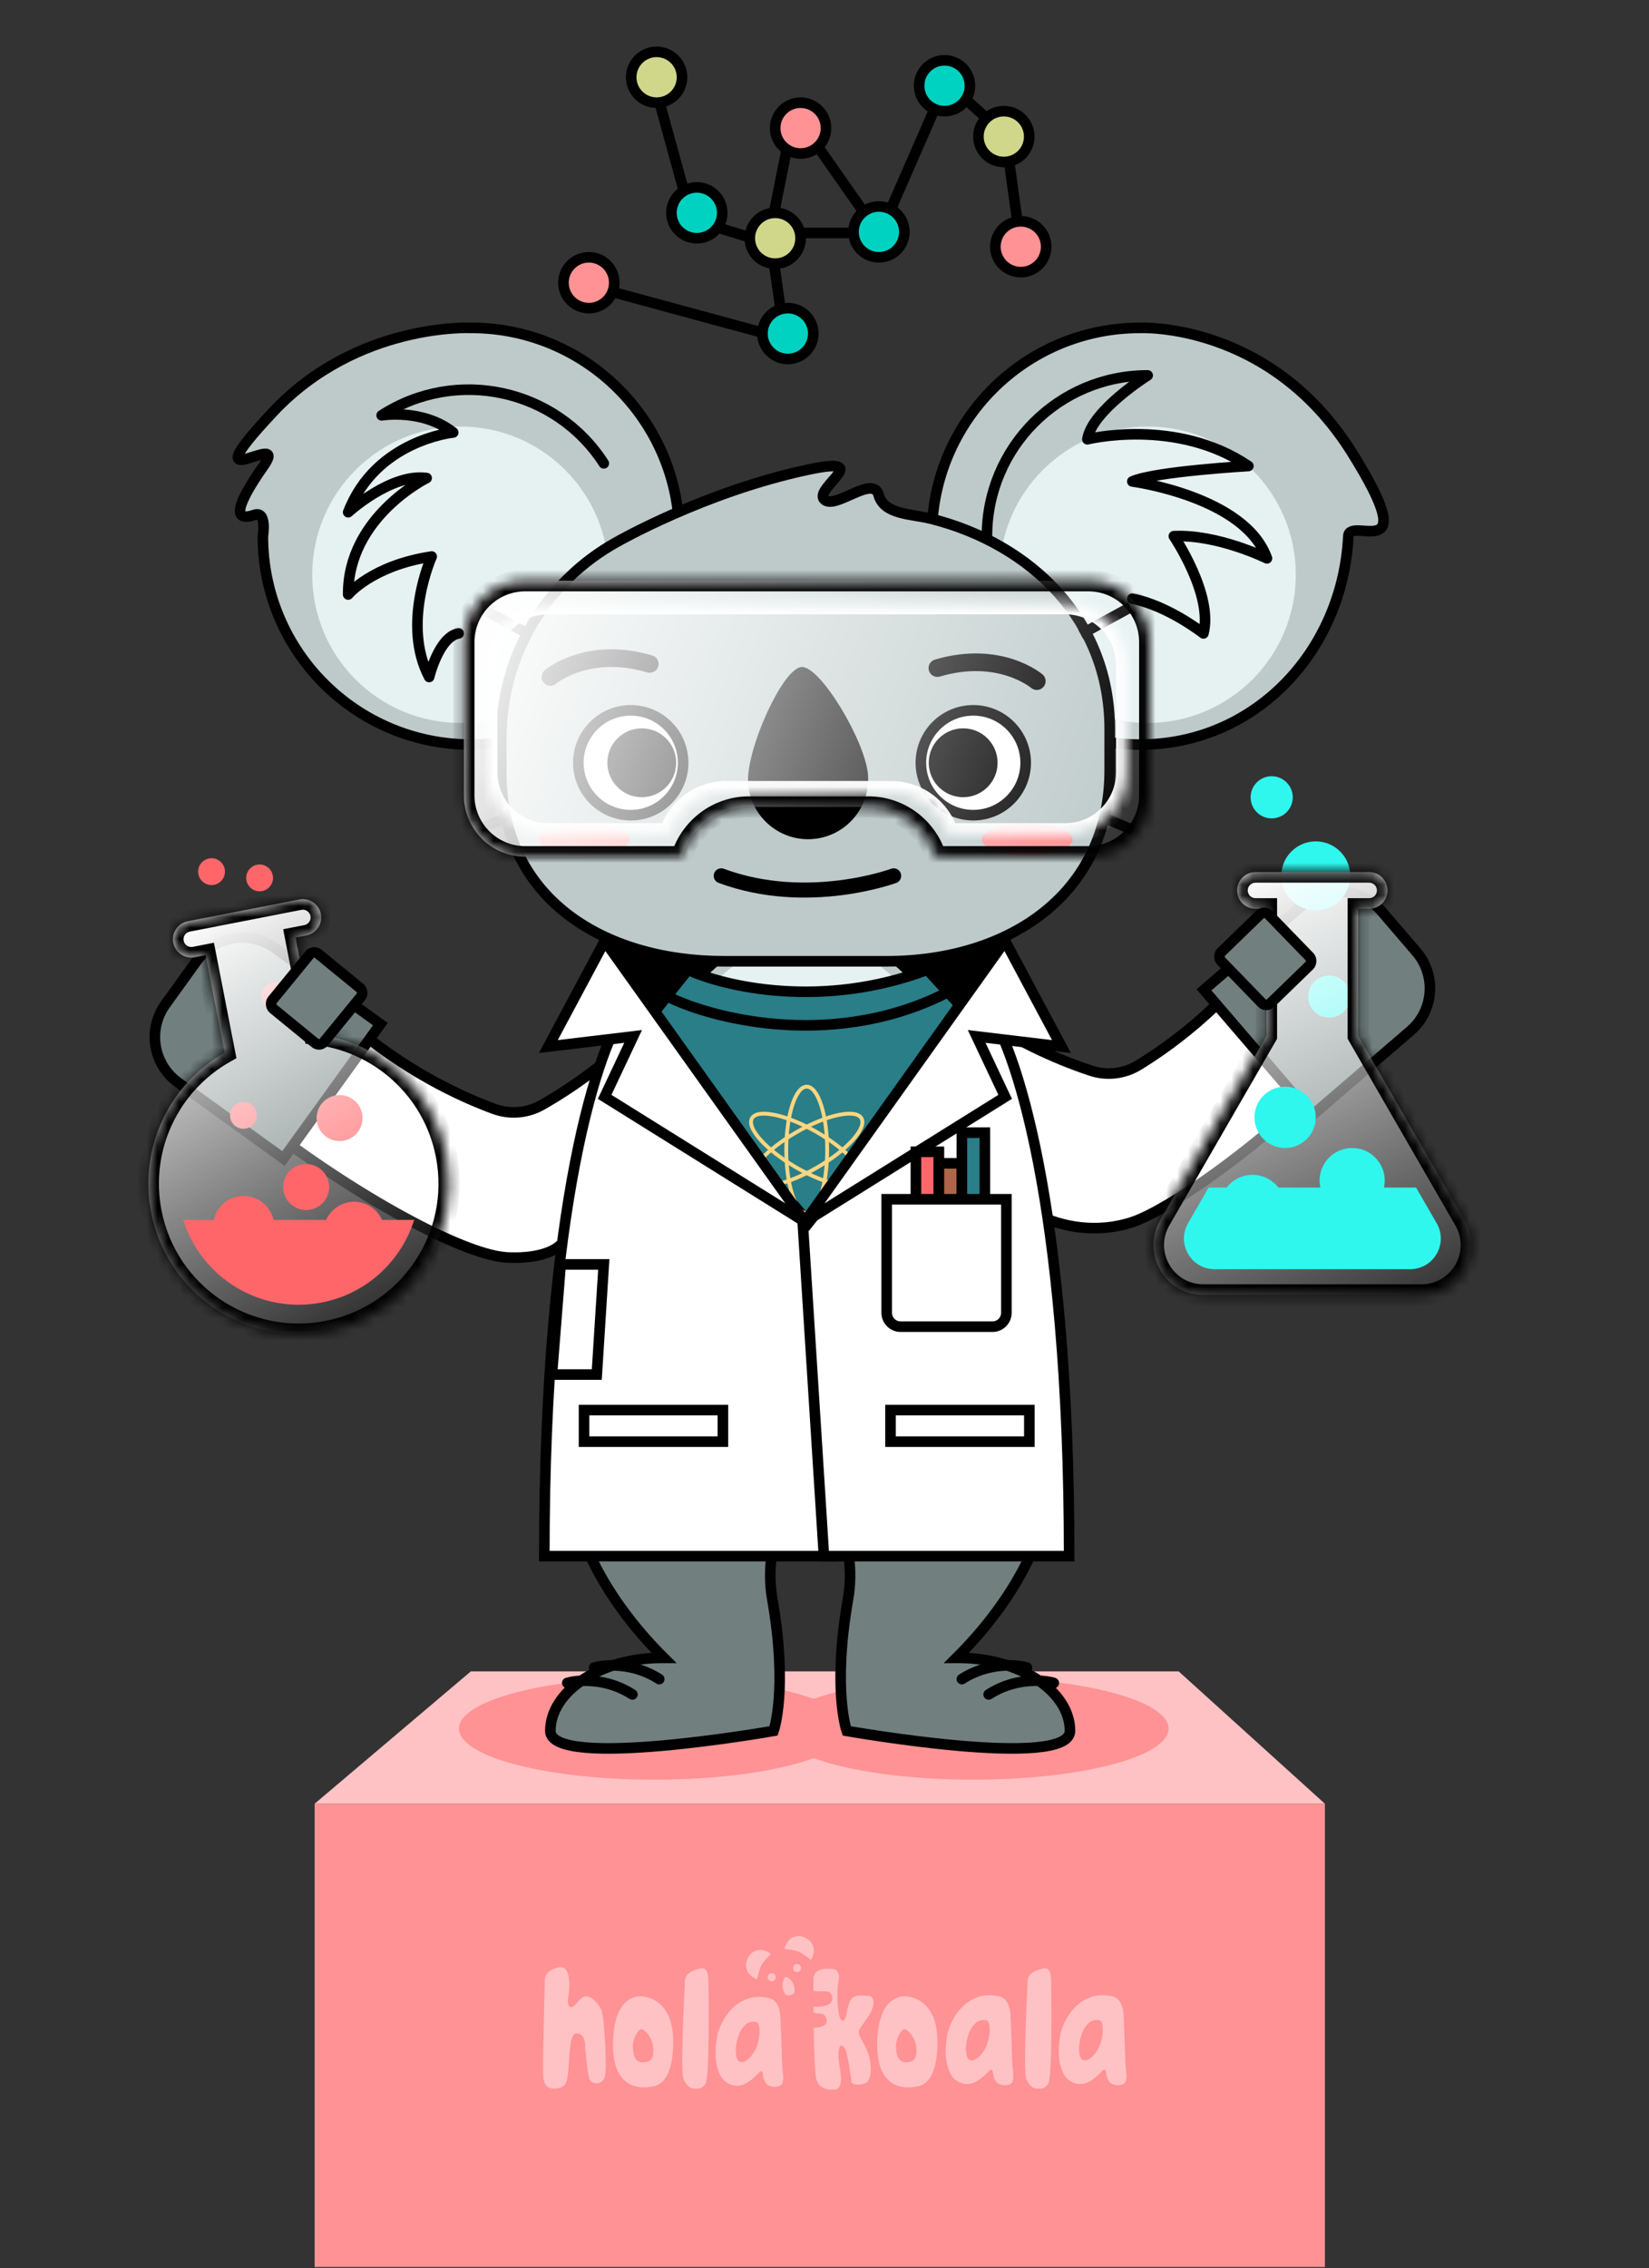 <svg width="152" height="209" viewBox="0 0 152 209" fill="none" xmlns="http://www.w3.org/2000/svg">
<rect x="0" y="0" width="152" height="209" fill="#333333" stroke="none"/>
<rect x="29" y="166.195" width="93.127" height="42.683" fill="#FF9294"/>
<path d="M43.398 154H108.648L122.127 166.195H29L43.398 154Z" fill="#FFC2C4"/>
<path fill-rule="evenodd" clip-rule="evenodd" d="M75.01 156.538C78.275 155.337 83.638 154.554 89.699 154.554C99.649 154.554 107.715 156.664 107.715 159.266C107.715 161.868 99.649 163.978 89.699 163.978C83.638 163.978 78.275 163.195 75.01 161.994C71.744 163.195 66.382 163.978 60.32 163.978C50.371 163.978 42.305 161.868 42.305 159.266C42.305 156.664 50.371 154.554 60.32 154.554C66.382 154.554 71.744 155.337 75.01 156.538Z" fill="#FF9294"/>
<path d="M94.591 191.538C94.591 191.538 94.932 192.444 95.573 192.444C96.214 192.444 96.164 192.47 96.595 192.048C97.026 191.624 96.91 183.322 96.897 182.924C96.875 182.202 96.968 181.101 96 181.414C94.761 181.716 94.718 182.32 94.718 182.665C94.719 183.01 94.291 190.545 94.591 191.538Z" fill="#FFC2C4"/>
<path d="M71.496 182.1C71.538 182.301 71.41 182.498 71.211 182.541C71.012 182.584 70.816 182.455 70.774 182.254C70.731 182.053 70.859 181.855 71.058 181.812C71.258 181.769 71.454 181.898 71.496 182.1Z" fill="#FFC2C4"/>
<path d="M73.832 181.259C73.874 181.46 73.746 181.657 73.547 181.7C73.348 181.743 73.152 181.614 73.11 181.413C73.067 181.211 73.195 181.014 73.394 180.971C73.594 180.929 73.789 181.057 73.832 181.259Z" fill="#FFC2C4"/>
<path d="M70.203 181.039C70.017 181.328 69.769 182.381 69.769 182.381C69.769 182.381 68.952 182.078 68.802 181.358C68.651 180.64 69.121 179.836 69.813 179.688C70.507 179.54 71.067 180.045 71.067 180.045C71.067 180.045 70.592 180.434 70.203 181.039Z" fill="#FFC2C4"/>
<path d="M73.597 179.815C73.92 179.923 74.766 180.589 74.766 180.589C74.766 180.589 75.216 179.837 74.889 179.181C74.562 178.524 73.699 178.194 73.067 178.515C72.433 178.837 72.309 179.583 72.309 179.583C72.309 179.583 72.918 179.589 73.597 179.815Z" fill="#FFC2C4"/>
<path d="M73.195 182.995C73.024 182.352 72.502 182.149 72.502 182.149C72.471 182.143 72.445 182.148 72.422 182.155C72.399 182.16 72.373 182.169 72.349 182.19C72.349 182.19 71.997 182.63 72.168 183.272C72.331 183.889 72.615 183.893 72.867 183.83L72.9 183.822C73.144 183.75 73.358 183.611 73.195 182.995Z" fill="#FFC2C4"/>
<path d="M79.173 187.104C79.301 186.793 79.933 186.007 80.223 185.495C80.558 184.902 80.752 183.891 79.969 183.886C79.186 183.881 78.588 183.708 78.288 184.528C77.989 185.348 78.012 186.359 77.584 186.143C77.156 185.927 77.109 183.271 77.285 182.571C77.454 181.895 77.2 181.405 76.686 181.405C76.173 181.405 75.191 181.276 74.977 182.226C74.977 182.226 74.976 182.918 74.977 183.431C75.517 183.518 75.909 183.48 76.142 183.48C76.619 183.48 76.719 183.96 76.723 184.053C76.727 184.145 76.712 184.476 76.465 184.625C76.218 184.774 76.062 184.871 75.265 184.897C75.171 184.9 75.077 184.897 74.983 184.891C74.984 185.071 74.986 185.259 74.987 185.452C75.295 185.501 75.569 185.527 75.702 185.541C76.062 185.577 76.194 185.967 76.207 186.162C76.219 186.357 76.133 186.556 75.868 186.67C75.683 186.749 75.416 186.82 75.003 186.828C75.036 188.982 75.112 191.196 75.283 191.703C75.619 192.703 76.944 192.531 76.944 192.531C76.944 192.531 77.756 192.617 77.457 190.847C77.158 189.078 77.313 188.763 77.428 188.553C77.543 188.344 77.799 188.549 77.97 188.943C78.141 189.336 78.441 191.365 78.483 191.797C78.526 192.229 79.788 192.095 79.991 191.773C80.192 191.452 80.406 190.847 80.15 189.639C79.892 188.43 79.017 187.604 79.173 187.104Z" fill="#FFC2C4"/>
<path d="M83.509 183.941C83.509 183.941 80.859 183.553 80.859 188.43C80.859 193.306 84.535 192.228 84.535 192.228C84.535 192.228 86.415 192.314 86.415 188.128C86.414 183.941 83.509 183.941 83.509 183.941ZM83.709 190.004L83.651 190.009C83.196 190.044 82.704 189.954 82.597 188.836C82.486 187.67 83.224 187.01 83.224 187.01C83.272 186.98 83.319 186.973 83.361 186.972C83.403 186.965 83.449 186.963 83.502 186.984C83.502 186.984 84.351 187.49 84.462 188.655C84.568 189.773 84.158 189.952 83.709 190.004Z" fill="#FFC2C4"/>
<path d="M93.14 185.583C93.186 186.546 93.224 187.54 93.256 188.564C93.272 189.058 93.29 189.546 93.309 190.027C93.317 190.268 93.334 190.497 93.361 190.713C93.427 191.145 93.42 191.492 93.344 191.753C93.267 192.015 92.994 192.138 92.524 192.123C92.141 192.081 91.888 191.945 91.762 191.717C91.636 191.489 91.562 191.264 91.541 191.041C91.522 190.927 91.498 190.836 91.47 190.767C91.442 190.699 91.397 190.675 91.336 190.695C91.275 190.715 91.181 190.794 91.058 190.93C90.729 191.278 90.385 191.559 90.025 191.772C89.666 191.985 89.275 192.06 88.85 191.995C88.259 191.869 87.834 191.534 87.575 190.991C87.316 190.448 87.182 189.825 87.173 189.123C87.163 188.421 87.235 187.769 87.387 187.167C87.616 186.424 87.958 185.777 88.412 185.226C88.865 184.676 89.41 184.279 90.043 184.04C90.677 183.8 91.378 183.77 92.146 183.951C92.473 184.048 92.714 184.248 92.868 184.548C93.022 184.847 93.112 185.193 93.14 185.583ZM90.948 186.15C90.518 186.062 90.157 186.164 89.868 186.457C89.578 186.749 89.363 187.127 89.223 187.589C89.082 188.052 89.02 188.492 89.036 188.911C89.051 189.329 89.147 189.615 89.321 189.766C89.569 189.921 89.866 189.842 90.215 189.53C90.564 189.217 90.831 188.792 91.02 188.256C91.17 187.77 91.239 187.315 91.225 186.893C91.213 186.47 91.12 186.224 90.948 186.15Z" fill="#FFC2C4"/>
<path d="M103.567 185.583C103.613 186.546 103.651 187.54 103.683 188.564C103.699 189.058 103.716 189.546 103.736 190.027C103.743 190.268 103.761 190.497 103.788 190.713C103.853 191.145 103.847 191.492 103.77 191.753C103.694 192.015 103.42 192.138 102.951 192.123C102.568 192.081 102.314 191.945 102.189 191.717C102.063 191.489 101.989 191.264 101.966 191.041C101.948 190.927 101.924 190.836 101.896 190.767C101.868 190.699 101.823 190.675 101.762 190.695C101.701 190.715 101.607 190.794 101.484 190.93C101.154 191.278 100.811 191.559 100.451 191.772C100.092 191.985 99.7 192.06 99.276 191.995C98.685 191.869 98.26 191.534 98 190.991C97.742 190.448 97.608 189.825 97.599 189.123C97.589 188.421 97.661 187.769 97.811 187.167C98.041 186.424 98.382 185.777 98.836 185.226C99.29 184.676 99.834 184.279 100.468 184.04C101.101 183.8 101.802 183.77 102.571 183.951C102.898 184.048 103.139 184.248 103.293 184.548C103.448 184.847 103.539 185.193 103.567 185.583ZM101.375 186.15C100.945 186.062 100.584 186.164 100.294 186.457C100.005 186.749 99.79 187.127 99.65 187.589C99.509 188.052 99.447 188.492 99.463 188.911C99.478 189.329 99.574 189.615 99.748 189.766C99.995 189.921 100.292 189.842 100.641 189.53C100.99 189.217 101.258 188.792 101.448 188.256C101.598 187.77 101.666 187.315 101.653 186.893C101.639 186.47 101.547 186.224 101.375 186.15Z" fill="#FFC2C4"/>
<path d="M62.997 191.538C62.997 191.538 63.339 192.444 63.98 192.444C64.621 192.444 64.571 192.47 65.002 192.048C65.433 191.624 65.316 183.322 65.304 182.924C65.282 182.202 65.375 181.101 64.407 181.414C63.168 181.716 63.125 182.32 63.125 182.665C63.125 183.01 62.697 190.545 62.997 191.538Z" fill="#FFC2C4"/>
<path d="M50.092 191.538C50.184 192.042 50.433 192.444 51.074 192.444C51.524 192.444 51.813 192.334 52.096 192.047C52.646 191.237 52.235 187.341 53.129 187.346C54.022 187.352 53.937 188.603 53.937 188.603C53.937 188.603 54.158 191.359 54.408 191.711C54.622 192.013 55.476 192.142 55.733 191.409C55.989 190.674 55.69 185.97 55.476 185.323C55.262 184.676 54.536 183.899 53.981 183.942C53.425 183.985 53.041 184.934 52.656 184.934C52.271 184.934 52.314 184.287 52.399 183.898C52.484 183.509 52.741 180.968 51.502 181.27C50.263 181.573 50.219 182.177 50.219 182.522C50.219 182.868 49.981 190.936 50.092 191.538Z" fill="#FFC2C4"/>
<path d="M59.149 183.941C59.149 183.941 56.5 183.553 56.5 188.43C56.5 193.306 60.175 192.228 60.175 192.228C60.175 192.228 62.055 192.314 62.055 188.128C62.055 183.941 59.149 183.941 59.149 183.941ZM59.458 190.004C59.457 190.004 59.4 190.009 59.398 190.01C58.945 190.045 58.451 189.955 58.346 188.836C58.234 187.67 58.973 187.01 58.973 187.01C59.02 186.98 59.067 186.973 59.109 186.972C59.15 186.965 59.197 186.963 59.25 186.984C59.25 186.984 60.099 187.49 60.21 188.655C60.317 189.773 59.906 189.952 59.458 190.004Z" fill="#FFC2C4"/>
<path d="M71.929 185.738C71.975 186.701 72.013 187.695 72.045 188.719C72.061 189.213 72.079 189.701 72.098 190.182C72.106 190.424 72.123 190.652 72.15 190.868C72.216 191.3 72.21 191.648 72.133 191.909C72.056 192.17 71.783 192.294 71.313 192.278C70.93 192.236 70.677 192.101 70.551 191.872C70.425 191.644 70.352 191.419 70.33 191.197C70.311 191.082 70.287 190.991 70.259 190.923C70.231 190.855 70.186 190.831 70.125 190.85C70.064 190.87 69.97 190.949 69.847 191.085C69.518 191.434 69.174 191.715 68.815 191.928C68.455 192.142 68.064 192.215 67.639 192.15C67.048 192.024 66.623 191.69 66.364 191.146C66.105 190.603 65.971 189.98 65.962 189.278C65.952 188.576 66.024 187.924 66.176 187.322C66.405 186.579 66.747 185.932 67.201 185.382C67.654 184.831 68.199 184.434 68.832 184.194C69.466 183.954 70.167 183.925 70.935 184.105C71.262 184.204 71.503 184.402 71.657 184.702C71.811 185.002 71.901 185.347 71.929 185.738ZM69.737 186.305C69.307 186.216 68.947 186.318 68.657 186.61C68.367 186.902 68.152 187.28 68.012 187.743C67.872 188.205 67.809 188.646 67.825 189.064C67.84 189.483 67.936 189.768 68.11 189.919C68.358 190.073 68.655 189.996 69.004 189.682C69.353 189.369 69.621 188.945 69.809 188.409C69.959 187.922 70.028 187.467 70.014 187.045C70.002 186.626 69.909 186.378 69.737 186.305Z" fill="#FFC2C4"/>
<rect x="55.469" y="86.705" width="37.079" height="8.828" fill="black"/>
<path d="M124.285 49.407C123.757 59.997 115.69 68.604 105.088 68.604C94.485 68.604 85.891 60.008 85.891 49.407C85.891 38.804 94.486 30.21 105.088 30.21C105.088 30.21 117.063 29.632 124.622 41.708C131.313 52.399 124.381 47.473 124.285 49.407Z" fill="#BECACA" stroke="black" stroke-width="0.976" stroke-miterlimit="10"/>
<path d="M105.786 66.612C113.328 66.612 119.442 60.497 119.442 52.955C119.442 45.413 113.328 39.298 105.786 39.298C98.243 39.298 92.129 45.413 92.129 52.955C92.129 60.497 98.243 66.612 105.786 66.612Z" fill="#E6F1F1"/>
<path d="M24.23 49.407C24.23 60.01 32.826 68.604 43.427 68.604C54.031 68.604 62.625 60.008 62.625 49.407C62.625 38.804 54.029 30.21 43.427 30.21C43.427 30.21 32.917 29.689 25.151 37.974C17.15 46.508 26.86 39.285 24.288 42.941C21.717 46.596 21.447 48.128 23.452 47.44C24.633 47.033 24.23 49.407 24.23 49.407Z" fill="#BECACA" stroke="black" stroke-width="0.976" stroke-miterlimit="10"/>
<path d="M42.438 66.612C49.98 66.612 56.094 60.497 56.094 52.955C56.094 45.413 49.98 39.298 42.438 39.298C34.895 39.298 28.781 45.413 28.781 52.955C28.781 60.497 34.895 66.612 42.438 66.612Z" fill="#E6F1F1"/>
<path d="M51.586 114.779C62.899 110.797 68.885 98.32 70.308 96.479C70.31 96.478 70.311 96.477 70.311 96.474C70.344 96.432 70.374 96.394 70.4 96.358C70.402 96.354 70.406 96.349 70.41 96.346C70.465 96.273 70.507 96.219 70.534 96.18C70.535 96.179 70.537 96.178 70.536 96.177C70.549 96.16 70.56 96.145 70.567 96.135C72.101 94.044 71.645 91.097 69.553 89.563C67.462 88.031 64.514 88.486 62.983 90.576C62.981 90.577 62.977 90.582 62.971 90.591C62.97 90.592 62.969 90.595 62.966 90.597C62.961 90.603 62.953 90.614 62.946 90.624C62.943 90.628 62.939 90.631 62.936 90.635C62.924 90.651 62.911 90.668 62.894 90.69C62.892 90.694 62.888 90.697 62.885 90.701C62.871 90.721 62.853 90.742 62.836 90.765C62.831 90.772 62.827 90.777 62.821 90.783C62.777 90.842 62.721 90.911 62.657 90.992C62.649 91 62.643 91.009 62.636 91.018C62.605 91.058 62.573 91.098 62.537 91.141C62.534 91.143 62.533 91.147 62.53 91.149C62.491 91.196 62.451 91.247 62.407 91.299C62.4 91.306 62.395 91.315 62.388 91.323C62.349 91.37 62.309 91.419 62.266 91.47C62.258 91.478 62.252 91.487 62.245 91.495C62.147 91.613 62.039 91.74 61.922 91.875C61.913 91.886 61.903 91.897 61.895 91.907C61.776 92.045 61.648 92.192 61.511 92.347C61.502 92.356 61.492 92.368 61.483 92.377C61.421 92.448 61.356 92.52 61.288 92.595C61.281 92.603 61.272 92.612 61.265 92.622C61.188 92.706 61.111 92.792 61.029 92.88C61.028 92.881 61.028 92.881 61.027 92.882C60.95 92.966 60.873 93.051 60.791 93.137C60.779 93.151 60.765 93.164 60.752 93.179C60.583 93.359 60.407 93.545 60.222 93.739C60.21 93.75 60.2 93.763 60.188 93.774C60.102 93.864 60.012 93.956 59.922 94.049C59.914 94.057 59.906 94.066 59.898 94.074C59.799 94.176 59.696 94.279 59.59 94.384C59.587 94.387 59.584 94.391 59.58 94.394C59.482 94.491 59.383 94.591 59.282 94.691C59.266 94.705 59.251 94.721 59.235 94.737C59.021 94.946 58.798 95.16 58.569 95.378C58.552 95.394 58.536 95.408 58.52 95.423C58.411 95.527 58.299 95.63 58.187 95.734C58.179 95.74 58.174 95.747 58.166 95.753C58.044 95.865 57.92 95.979 57.793 96.094C57.782 96.106 57.77 96.115 57.759 96.126C57.645 96.229 57.531 96.331 57.414 96.434C57.396 96.451 57.376 96.469 57.357 96.484C57.1 96.709 56.837 96.938 56.565 97.168C56.543 97.187 56.52 97.206 56.497 97.224C56.369 97.332 56.239 97.44 56.109 97.548C56.101 97.554 56.093 97.56 56.084 97.567C55.943 97.685 55.799 97.802 55.654 97.917C55.635 97.932 55.616 97.948 55.597 97.963C55.469 98.064 55.341 98.167 55.212 98.268C55.187 98.287 55.163 98.306 55.139 98.326C54.989 98.443 54.838 98.559 54.684 98.676C53.254 99.763 51.661 100.84 49.923 101.822C48.586 102.577 46.98 102.701 45.539 102.17C42.357 101 37.307 98.65 32.236 94.264C30.446 92.716 28.652 92.056 26.902 92.305C24.425 92.655 22.917 94.709 22.513 95.329C22.347 95.584 22.205 95.839 22.083 96.092C20.682 99.018 22.037 101.905 24.049 103.459C32.983 110.367 42.444 115.429 46.466 115.838C46.469 115.842 49.923 116.191 51.586 114.779Z" fill="white" stroke="black" stroke-width="0.976" stroke-miterlimit="10"/>
<path d="M95.293 111.777C81.167 103.479 81.295 98.914 79.54 97.385C79.538 97.385 79.537 97.384 79.536 97.382C79.496 97.346 79.459 97.314 79.427 97.285C79.423 97.281 79.418 97.277 79.414 97.274C79.346 97.214 79.294 97.169 79.26 97.136C79.258 97.136 79.257 97.135 79.258 97.133C79.241 97.119 79.228 97.107 79.219 97.099C77.307 95.346 77.18 92.367 78.933 90.455C80.686 88.545 83.666 88.417 85.575 90.168C85.576 90.169 85.582 90.173 85.589 90.181C85.59 90.181 85.592 90.184 85.595 90.186C85.602 90.191 85.612 90.2 85.62 90.208C85.624 90.212 85.628 90.214 85.632 90.218C85.647 90.231 85.663 90.245 85.684 90.263C85.687 90.266 85.692 90.269 85.695 90.272C85.712 90.288 85.735 90.306 85.756 90.326C85.762 90.331 85.767 90.335 85.774 90.34C85.829 90.389 85.897 90.446 85.976 90.513C85.985 90.519 85.992 90.527 86.001 90.535C86.039 90.567 86.079 90.6 86.122 90.636C86.125 90.638 86.127 90.641 86.13 90.642C86.178 90.681 86.228 90.723 86.281 90.766C86.289 90.772 86.296 90.779 86.304 90.785C86.351 90.824 86.4 90.864 86.452 90.905C86.461 90.912 86.469 90.919 86.478 90.926C86.597 91.022 86.728 91.127 86.869 91.236C86.879 91.245 86.891 91.253 86.901 91.262C87.044 91.375 87.199 91.493 87.363 91.618C87.374 91.626 87.386 91.635 87.397 91.643C87.472 91.7 87.549 91.758 87.63 91.818C87.639 91.825 87.65 91.832 87.659 91.841C87.75 91.908 87.842 91.978 87.94 92.048C87.941 92.049 87.941 92.049 87.943 92.05C88.034 92.117 88.127 92.185 88.224 92.254C88.238 92.265 88.254 92.275 88.27 92.287C88.471 92.431 88.68 92.579 88.899 92.733C88.912 92.742 88.925 92.752 88.939 92.761C89.041 92.832 89.147 92.905 89.253 92.978C89.263 92.985 89.272 92.992 89.281 92.998C89.399 93.079 89.52 93.16 89.644 93.243C89.648 93.245 89.652 93.249 89.656 93.251C89.771 93.327 89.888 93.405 90.007 93.483C90.025 93.495 90.042 93.507 90.062 93.519C90.312 93.683 90.572 93.849 90.84 94.019C90.859 94.03 90.877 94.041 90.897 94.053C91.024 94.134 91.153 94.213 91.284 94.294C91.292 94.298 91.299 94.303 91.308 94.308C91.45 94.394 91.593 94.481 91.74 94.57C91.754 94.579 91.766 94.585 91.78 94.594C91.912 94.673 92.044 94.751 92.179 94.83C92.2 94.842 92.222 94.856 92.244 94.867C92.54 95.038 92.842 95.211 93.154 95.383C93.179 95.398 93.205 95.412 93.231 95.425C93.378 95.507 93.527 95.587 93.676 95.668C93.684 95.672 93.693 95.677 93.703 95.682C93.865 95.769 94.029 95.856 94.194 95.941C94.215 95.952 94.237 95.963 94.258 95.975C94.403 96.049 94.549 96.125 94.696 96.199C94.723 96.213 94.751 96.227 94.778 96.242C94.948 96.327 95.118 96.412 95.293 96.497C96.907 97.284 98.679 98.03 100.575 98.655C102.034 99.135 103.633 98.943 104.943 98.142C107.836 96.375 112.331 93.086 116.451 87.796C117.906 85.929 119.536 84.931 121.301 84.835C123.799 84.696 125.678 86.417 126.196 86.946C126.407 87.164 126.596 87.386 126.766 87.611C128.71 90.208 127.943 93.303 126.273 95.22C118.855 103.735 108.065 111.476 104.2 112.66C101.198 113.58 98.024 113.19 95.293 111.777Z" fill="white" stroke="black" stroke-width="0.976" stroke-miterlimit="10"/>
<path d="M76.29 121.912C80.76 118.373 83.543 118.596 87.012 119.816C93.981 122.268 97.042 127.46 97.042 134.413C97.042 141.722 92.733 148.211 88.165 152.756C88.224 152.756 88.281 152.753 88.338 152.753C94.02 152.753 98.627 155.846 98.627 159.481C98.627 163.117 78.05 159.481 78.05 159.481C78.05 159.481 76.709 155.73 78.167 147.349C80.044 136.554 67.095 129.19 76.29 121.912Z" fill="#727F7F" stroke="black" stroke-width="0.976" stroke-miterlimit="10"/>
<path d="M73.067 121.912C68.597 118.373 65.814 118.596 62.346 119.816C55.377 122.268 52.315 127.46 52.315 134.413C52.315 141.722 56.624 148.211 61.192 152.756C61.134 152.756 61.077 152.753 61.02 152.753C55.337 152.753 50.73 155.846 50.73 159.481C50.73 163.117 71.307 159.481 71.307 159.481C71.307 159.481 72.648 155.73 71.19 147.349C69.313 136.554 82.262 129.19 73.067 121.912Z" fill="#727F7F" stroke="black" stroke-width="0.976" stroke-miterlimit="10"/>
<path d="M88.711 95.745C92.716 102.262 95.213 110.446 95.213 116.403C95.213 127.927 85.871 137.27 74.347 137.27C62.823 137.27 53.48 127.927 53.48 116.403C53.48 104.879 62.823 85.026 74.347 85.026C79.912 85.025 84.97 89.658 88.711 95.745Z" fill="#BECACA" stroke="black" stroke-width="0.976" stroke-miterlimit="10"/>
<path d="M74.349 130.704C82.625 130.704 89.335 120.844 89.335 108.681C89.335 96.518 82.625 86.658 74.349 86.658C66.073 86.658 59.363 96.518 59.363 108.681C59.363 120.844 66.073 130.704 74.349 130.704Z" fill="#E6F1F1"/>
<path d="M85.845 47.8C95.13 50.152 102.288 57.206 102.288 67.158V70.963C102.288 82.337 93.067 88.571 81.693 88.571H66.802C55.428 88.571 46.207 82.635 46.207 71.261V67.976C46.207 60.228 50.487 53.479 56.81 49.963C56.81 49.963 64.9 45.307 74.522 43.266C80.681 41.96 75.054 44.953 75.952 45.994C76.889 47.081 80.457 43.689 80.987 45.597C81.501 47.447 84.024 47.338 85.845 47.8Z" fill="#BECACA" stroke="black" stroke-width="0.976" stroke-miterlimit="10"/>
<path d="M55.658 42.693C51.225 35.817 42.056 33.836 35.18 38.269C35.18 38.269 38.975 37.632 41.775 39.848C41.775 39.848 34.659 40.548 32.094 47.196C32.094 47.196 36.06 43.58 39.325 44.047C39.325 44.047 32.045 47.629 32.094 54.777C32.094 54.777 34.31 52.094 39.792 51.278C39.792 51.278 36.992 57.495 39.559 62.377C39.559 62.377 40.441 58.683 42.274 58.362" stroke="black" stroke-width="0.976" stroke-miterlimit="10" stroke-linecap="round" stroke-linejoin="round"/>
<path d="M90.973 49.404C90.973 41.221 97.605 34.589 105.788 34.589C105.788 34.589 100.634 37.825 100.232 40.474C100.232 40.474 108.426 38.438 115.071 42.939C115.071 42.939 106.45 43.434 104.374 44.358C104.374 44.358 114.783 45.742 116.784 51.447C116.784 51.447 112.257 49.209 108.202 49.402C108.202 49.402 111.852 54.796 110.928 58.361C110.928 58.361 107.683 55.803 104.374 55.166" stroke="black" stroke-width="0.976" stroke-miterlimit="10" stroke-linecap="round" stroke-linejoin="round"/>
<path d="M80.015 71.466C79.837 68.413 75.632 61.354 73.887 61.455C72.141 61.556 68.779 69.052 68.956 72.105C69.133 75.159 71.752 77.492 74.806 77.314C77.861 77.138 80.192 74.521 80.015 71.466Z" fill="black"/>
<path d="M50.73 62.377C50.73 62.377 54.135 59.472 59.891 61.175" stroke="black" stroke-width="1.627" stroke-miterlimit="10" stroke-linecap="round" stroke-linejoin="round"/>
<path d="M95.567 62.758C95.567 62.758 92.162 59.852 86.406 61.556" stroke="black" stroke-width="1.627" stroke-miterlimit="10" stroke-linecap="round" stroke-linejoin="round"/>
<path d="M53.862 78.827C56.172 78.827 58.044 78.169 58.044 77.358C58.044 76.547 56.172 75.889 53.862 75.889C51.552 75.889 49.68 76.547 49.68 77.358C49.68 78.169 51.552 78.827 53.862 78.827Z" fill="#FF9294"/>
<path d="M94.682 78.827C96.992 78.827 98.865 78.169 98.865 77.358C98.865 76.547 96.992 75.889 94.682 75.889C92.373 75.889 90.5 76.547 90.5 77.358C90.5 78.169 92.373 78.827 94.682 78.827Z" fill="#FF9294"/>
<path d="M58.138 75.11C60.806 75.11 62.968 72.947 62.968 70.28C62.968 67.612 60.806 65.45 58.138 65.45C55.471 65.45 53.309 67.612 53.309 70.28C53.309 72.947 55.471 75.11 58.138 75.11Z" fill="white" stroke="black" stroke-width="0.976" stroke-miterlimit="10"/>
<path d="M59.157 73.452C60.908 73.452 62.329 72.032 62.329 70.28C62.329 68.528 60.908 67.108 59.157 67.108C57.405 67.108 55.984 68.528 55.984 70.28C55.984 72.032 57.405 73.452 59.157 73.452Z" fill="black"/>
<path d="M89.713 75.11C92.38 75.11 94.543 72.947 94.543 70.28C94.543 67.612 92.38 65.45 89.713 65.45C87.045 65.45 84.883 67.612 84.883 70.28C84.883 72.947 87.045 75.11 89.713 75.11Z" fill="white" stroke="black" stroke-width="0.976" stroke-miterlimit="10"/>
<path d="M88.781 73.452C90.534 73.452 91.954 72.032 91.954 70.28C91.954 68.528 90.534 67.108 88.781 67.108C87.03 67.108 85.609 68.528 85.609 70.28C85.609 72.032 87.03 73.452 88.781 73.452Z" fill="black"/>
<path d="M82.376 80.699C82.376 80.699 74.428 83.647 66.481 80.699" stroke="black" stroke-width="1.387" stroke-miterlimit="10" stroke-linecap="round" stroke-linejoin="round"/>
<circle cx="87.064" cy="7.9" r="2.342" transform="rotate(90 87.064 7.9)" fill="#00D2C2" stroke="black" stroke-width="0.975"/>
<circle cx="81.017" cy="21.366" r="2.342" transform="rotate(90 81.017 21.366)" fill="#00D2C2" stroke="black" stroke-width="0.975"/>
<circle cx="73.795" cy="11.803" r="2.342" transform="rotate(90 73.795 11.803)" fill="#FF9294" stroke="black" stroke-width="0.975"/>
<circle cx="71.455" cy="21.951" r="2.342" transform="rotate(90 71.455 21.951)" fill="#D0D78B" stroke="black" stroke-width="0.975"/>
<circle cx="92.529" cy="12.584" r="2.342" transform="rotate(90 92.529 12.584)" fill="#D0D78B" stroke="black" stroke-width="0.975"/>
<circle cx="54.279" cy="26.049" r="2.342" transform="rotate(90 54.279 26.049)" fill="#FF9294" stroke="black" stroke-width="0.975"/>
<circle cx="94.092" cy="22.732" r="2.342" transform="rotate(90 94.092 22.732)" fill="#FF9294" stroke="black" stroke-width="0.975"/>
<circle cx="72.623" cy="30.733" r="2.342" transform="rotate(90 72.623 30.733)" fill="#00D2C2" stroke="black" stroke-width="0.975"/>
<circle cx="64.232" cy="19.609" r="2.342" transform="rotate(90 64.232 19.609)" fill="#00D2C2" stroke="black" stroke-width="0.975"/>
<circle cx="60.525" cy="7.119" r="2.342" transform="rotate(90 60.525 7.119)" fill="#D0D78B" stroke="black" stroke-width="0.975"/>
<line x1="88.951" y1="9.099" x2="90.903" y2="10.855" stroke="black" stroke-width="0.975"/>
<line x1="93.014" y1="14.859" x2="93.795" y2="20.518" stroke="black" stroke-width="0.975"/>
<line x1="86.146" y1="10.047" x2="82.047" y2="19.414" stroke="black" stroke-width="0.975"/>
<line x1="75.364" y1="13.475" x2="79.462" y2="19.33" stroke="black" stroke-width="0.975"/>
<line x1="73.797" y1="21.464" x2="78.676" y2="21.464" stroke="black" stroke-width="0.975"/>
<line x1="71.366" y1="19.514" x2="72.537" y2="13.659" stroke="black" stroke-width="0.975"/>
<line x1="71.947" y1="28.46" x2="71.362" y2="24.362" stroke="black" stroke-width="0.975"/>
<line x1="68.97" y1="21.831" x2="66.433" y2="21.051" stroke="black" stroke-width="0.975"/>
<line x1="62.983" y1="17.397" x2="60.837" y2="9.591" stroke="black" stroke-width="0.975"/>
<line x1="70.154" y1="30.618" x2="56.493" y2="26.91" stroke="black" stroke-width="0.975"/>
<path d="M43.996 76.464L46.468 75.404" stroke="black" stroke-width="0.975"/>
<path d="M104.383 76.464L101.911 75.404" stroke="black" stroke-width="0.975"/>
<path d="M44.175 55.945L48.765 58.454" stroke="black" stroke-width="0.975"/>
<path d="M104.208 55.945L99.617 58.454" stroke="black" stroke-width="0.975"/>
<mask id="path-66-inside-1_3723_47933" fill="white">
<path fill-rule="evenodd" clip-rule="evenodd" d="M48.412 53.51C45.291 53.51 42.762 56.04 42.762 59.16V73.286C42.762 76.406 45.291 78.936 48.412 78.936H62.831C63.658 76.276 66.139 74.345 69.071 74.345H80.018C82.95 74.345 85.43 76.276 86.257 78.936H100.323C103.443 78.936 105.973 76.406 105.973 73.286V59.16C105.973 56.04 103.443 53.51 100.323 53.51H48.412Z"/>
</mask>
<path fill-rule="evenodd" clip-rule="evenodd" d="M48.412 53.51C45.291 53.51 42.762 56.04 42.762 59.16V73.286C42.762 76.406 45.291 78.936 48.412 78.936H62.831C63.658 76.276 66.139 74.345 69.071 74.345H80.018C82.95 74.345 85.43 76.276 86.257 78.936H100.323C103.443 78.936 105.973 76.406 105.973 73.286V59.16C105.973 56.04 103.443 53.51 100.323 53.51H48.412Z" fill="url(#paint0_linear_3723_47933)"/>
<path d="M62.831 78.936V79.91H63.549L63.762 79.225L62.831 78.936ZM86.257 78.936L85.327 79.225L85.54 79.91H86.257V78.936ZM43.736 59.16C43.736 56.578 45.83 54.485 48.412 54.485V52.535C44.753 52.535 41.787 55.502 41.787 59.16H43.736ZM43.736 73.286V59.16H41.787V73.286H43.736ZM48.412 77.961C45.83 77.961 43.736 75.868 43.736 73.286H41.787C41.787 76.944 44.753 79.91 48.412 79.91V77.961ZM62.831 77.961H48.412V79.91H62.831V77.961ZM63.762 79.225C64.466 76.962 66.578 75.32 69.071 75.32V73.37C65.7 73.37 62.851 75.591 61.901 78.646L63.762 79.225ZM69.071 75.32H80.018V73.37H69.071V75.32ZM80.018 75.32C82.511 75.32 84.623 76.962 85.327 79.225L87.188 78.646C86.238 75.591 83.388 73.37 80.018 73.37V75.32ZM100.323 77.961H86.257V79.91H100.323V77.961ZM104.998 73.286C104.998 75.868 102.905 77.961 100.323 77.961V79.91C103.981 79.91 106.947 76.944 106.947 73.286H104.998ZM104.998 59.16V73.286H106.947V59.16H104.998ZM100.323 54.485C102.905 54.485 104.998 56.578 104.998 59.16H106.947C106.947 55.502 103.981 52.535 100.323 52.535V54.485ZM48.412 54.485H100.323V52.535H48.412V54.485Z" fill="black" mask="url(#path-66-inside-1_3723_47933)"/>
<mask id="path-68-inside-2_3723_47933" fill="white">
<path fill-rule="evenodd" clip-rule="evenodd" d="M50.525 55.629C47.405 55.629 44.875 58.158 44.875 61.279V71.167C44.875 74.287 47.405 76.817 50.525 76.817H61.707C62.388 74.569 64.476 72.932 66.946 72.932H82.131C84.601 72.932 86.689 74.569 87.37 76.817H98.198C101.319 76.817 103.848 74.287 103.848 71.167V61.279C103.848 58.158 101.319 55.629 98.198 55.629H50.525Z"/>
</mask>
<path d="M61.707 76.817V77.791H62.43L62.639 77.099L61.707 76.817ZM87.37 76.817L86.437 77.099L86.647 77.791H87.37V76.817ZM45.85 61.279C45.85 58.697 47.943 56.603 50.525 56.603V54.654C46.866 54.654 43.9 57.62 43.9 61.279H45.85ZM45.85 71.167V61.279H43.9V71.167H45.85ZM50.525 75.842C47.943 75.842 45.85 73.749 45.85 71.167H43.9C43.9 74.826 46.866 77.791 50.525 77.791V75.842ZM61.707 75.842H50.525V77.791H61.707V75.842ZM62.639 77.099C63.199 75.251 64.917 73.907 66.946 73.907V71.958C64.034 71.958 61.576 73.887 60.774 76.534L62.639 77.099ZM66.946 73.907H82.131V71.958H66.946V73.907ZM82.131 73.907C84.16 73.907 85.877 75.251 86.437 77.099L88.303 76.534C87.501 73.887 85.042 71.958 82.131 71.958V73.907ZM98.198 75.842H87.37V77.791H98.198V75.842ZM102.874 71.167C102.874 73.749 100.78 75.842 98.198 75.842V77.791C101.857 77.791 104.823 74.826 104.823 71.167H102.874ZM102.874 61.279V71.167H104.823V61.279H102.874ZM98.198 56.603C100.78 56.603 102.874 58.697 102.874 61.279H104.823C104.823 57.62 101.857 54.654 98.198 54.654V56.603ZM50.525 56.603H98.198V54.654H50.525V56.603Z" fill="white" mask="url(#path-68-inside-2_3723_47933)"/>
<path d="M50.172 143.383C50.172 110.753 55.233 96.121 57.764 92.884L73.655 104.361L76.657 143.383H50.172Z" fill="white" stroke="black" stroke-width="0.975"/>
<path d="M98.551 143.383C98.551 110.753 93.489 96.121 90.958 92.884L73.478 104.538L75.95 143.383H98.551Z" fill="white" stroke="black" stroke-width="0.975"/>
<path d="M63.413 89.353L59.352 94.474L74.536 112.66L89.544 93.767L85.484 89.353C75.737 93.026 66.709 90.883 63.413 89.353Z" fill="#297E88" stroke="black" stroke-width="0.975"/>
<path d="M120.927 102.785L110.977 91.202L120.058 83.4C122.221 81.542 125.48 81.789 127.338 83.952L130.56 87.702C132.418 89.865 132.171 93.124 130.008 94.983L120.927 102.785Z" fill="#727F7F" stroke="black" stroke-width="0.975"/>
<path d="M26.128 106.744L35.061 94.359L25.351 87.356C23.038 85.688 19.811 86.21 18.143 88.523L15.251 92.532C13.583 94.845 14.105 98.072 16.418 99.74L26.128 106.744Z" fill="#727F7F" stroke="black" stroke-width="0.975"/>
<path d="M52.289 155.063C53.29 154.769 55.891 154.569 58.292 156.123" stroke="black" stroke-width="0.975" stroke-linecap="round"/>
<path d="M97.137 155.063C96.136 154.769 93.535 154.569 91.133 156.123" stroke="black" stroke-width="0.975" stroke-linecap="round"/>
<path d="M54.762 153.651C55.762 153.357 58.364 153.157 60.765 154.71" stroke="black" stroke-width="0.975" stroke-linecap="round"/>
<path d="M94.664 153.651C93.663 153.357 91.062 153.157 88.661 154.71" stroke="black" stroke-width="0.975" stroke-linecap="round"/>
<path d="M53.835 129.921H66.633V132.831H53.835V129.921Z" fill="white" stroke="black" stroke-width="0.975"/>
<path d="M50.875 126.651L51.681 116.502H55.655L55.011 126.651H50.875Z" fill="white" stroke="black" stroke-width="0.975"/>
<path d="M82.085 129.921H94.883V132.831H82.085V129.921Z" fill="white" stroke="black" stroke-width="0.975"/>
<ellipse cx="74.361" cy="105.95" rx="5.827" ry="1.885" transform="rotate(30 74.361 105.95)" stroke="#FAD580" stroke-width="0.353"/>
<ellipse cx="74.361" cy="105.95" rx="5.827" ry="1.885" transform="rotate(90 74.361 105.95)" stroke="#FAD580" stroke-width="0.353"/>
<ellipse cx="74.359" cy="105.95" rx="5.827" ry="1.885" transform="rotate(150 74.359 105.95)" stroke="#FAD580" stroke-width="0.353"/>
<path d="M50.544 96.428L55.74 86.704L74.204 112.583L55.735 101.062L58.36 95.495L50.544 96.428Z" fill="white" stroke="black" stroke-width="0.975"/>
<path d="M97.843 96.428L92.647 86.704L74.183 112.583L92.652 101.062L90.027 95.495L97.843 96.428Z" fill="white" stroke="black" stroke-width="0.975"/>
<rect x="84.426" y="106.127" width="2.119" height="7.769" fill="#FF6669" stroke="black" stroke-width="0.975"/>
<rect x="86.543" y="107.187" width="2.119" height="6.71" fill="#AF654A" stroke="black" stroke-width="0.975"/>
<rect x="88.664" y="104.362" width="2.119" height="9.535" fill="#297E88" stroke="black" stroke-width="0.975"/>
<path d="M81.733 110.499H92.765V120.959C92.765 121.665 92.193 122.237 91.487 122.237H83.012C82.306 122.237 81.733 121.665 81.733 120.959V110.499Z" fill="white" stroke="black" stroke-width="0.975"/>
<path d="M61.824 91.956C66.121 93.995 77.291 96.716 87.603 91.295" stroke="black" stroke-width="0.975" stroke-linecap="round"/>
<circle cx="121.284" cy="80.701" r="3.178" fill="#2FF7EE"/>
<circle cx="117.22" cy="73.462" r="1.942" fill="#2FF7EE"/>
<circle cx="122.52" cy="91.825" r="1.942" fill="#2FF7EE"/>
<mask id="path-95-inside-3_3723_47933" fill="white">
<path fill-rule="evenodd" clip-rule="evenodd" d="M115.729 80.352C114.795 80.352 114.039 81.109 114.039 82.042C114.039 82.976 114.795 83.732 115.729 83.732H116.742V95.448L106.942 112.422C105.175 115.482 107.384 119.308 110.918 119.308H131.02C134.554 119.308 136.763 115.482 134.996 112.422L125.192 95.441V83.732H126.207C127.14 83.732 127.897 82.976 127.897 82.042C127.897 81.109 127.14 80.352 126.207 80.352H115.729Z"/>
</mask>
<path fill-rule="evenodd" clip-rule="evenodd" d="M115.729 80.352C114.795 80.352 114.039 81.109 114.039 82.042C114.039 82.976 114.795 83.732 115.729 83.732H116.742V95.448L106.942 112.422C105.175 115.482 107.384 119.308 110.918 119.308H131.02C134.554 119.308 136.763 115.482 134.996 112.422L125.192 95.441V83.732H126.207C127.14 83.732 127.897 82.976 127.897 82.042C127.897 81.109 127.14 80.352 126.207 80.352H115.729Z" fill="url(#paint1_linear_3723_47933)"/>
<path d="M116.742 83.732H117.717V82.758H116.742V83.732ZM116.742 95.448L117.586 95.935L117.717 95.709V95.448H116.742ZM106.942 112.422L106.098 111.934H106.098L106.942 112.422ZM134.996 112.422L134.152 112.909L134.996 112.422ZM125.192 95.441H124.218V95.702L124.348 95.929L125.192 95.441ZM125.192 83.732V82.758H124.218V83.732H125.192ZM115.013 82.042C115.013 81.647 115.334 81.327 115.729 81.327V79.377C114.257 79.377 113.064 80.57 113.064 82.042H115.013ZM115.729 82.758C115.334 82.758 115.013 82.437 115.013 82.042H113.064C113.064 83.514 114.257 84.707 115.729 84.707V82.758ZM116.742 82.758H115.729V84.707H116.742V82.758ZM115.767 83.732V95.448H117.717V83.732H115.767ZM115.898 94.96L106.098 111.934L107.786 112.909L117.586 95.935L115.898 94.96ZM106.098 111.934C103.956 115.644 106.634 120.282 110.918 120.282V118.333C108.134 118.333 106.394 115.32 107.786 112.909L106.098 111.934ZM110.918 120.282H131.02V118.333H110.918V120.282ZM131.02 120.282C135.304 120.282 137.982 115.644 135.84 111.934L134.152 112.909C135.544 115.32 133.804 118.333 131.02 118.333V120.282ZM135.84 111.934L126.036 94.954L124.348 95.929L134.152 112.909L135.84 111.934ZM126.167 95.441V83.732H124.218V95.441H126.167ZM126.207 82.758H125.192V84.707H126.207V82.758ZM126.922 82.042C126.922 82.437 126.602 82.758 126.207 82.758V84.707C127.679 84.707 128.872 83.514 128.872 82.042H126.922ZM126.207 81.327C126.602 81.327 126.922 81.647 126.922 82.042H128.872C128.872 80.57 127.679 79.377 126.207 79.377V81.327ZM115.729 81.327H126.207V79.377H115.729V81.327Z" fill="black" mask="url(#path-95-inside-3_3723_47933)"/>
<path fill-rule="evenodd" clip-rule="evenodd" d="M111.407 109.421L109.512 112.704C108.424 114.587 109.783 116.942 111.958 116.942H129.981C132.155 116.942 133.515 114.587 132.427 112.704L130.532 109.421H111.407Z" fill="#2FF7EE"/>
<circle cx="124.638" cy="108.775" r="3.002" fill="#2FF7EE"/>
<circle cx="115.455" cy="111.247" r="3.002" fill="#2FF7EE"/>
<circle cx="118.458" cy="102.949" r="2.825" fill="#2FF7EE"/>
<circle cx="31.302" cy="103.017" r="2.119" transform="rotate(-11.03 31.302 103.017)" fill="#FF6669"/>
<circle cx="22.438" cy="102.766" r="1.236" transform="rotate(-11.03 22.438 102.766)" fill="#FF6669"/>
<circle cx="25.332" cy="91.768" r="1.236" transform="rotate(-11.03 25.332 91.768)" fill="#FF6669"/>
<circle cx="19.5" cy="80.312" r="1.236" transform="rotate(-11.03 19.5 80.312)" fill="#FF6669"/>
<circle cx="23.93" cy="80.888" r="1.236" transform="rotate(-11.03 23.93 80.888)" fill="#FF6669"/>
<mask id="path-106-inside-4_3723_47933" fill="white">
<path fill-rule="evenodd" clip-rule="evenodd" d="M15.973 86.864C15.795 85.948 16.393 85.06 17.309 84.882L27.593 82.877C28.509 82.698 29.397 83.296 29.576 84.212C29.754 85.128 29.156 86.016 28.24 86.194L27.245 86.388L28.977 95.274C34.879 95.891 39.941 100.282 41.135 106.409C42.6 113.922 37.697 121.199 30.184 122.663C22.672 124.128 15.395 119.225 13.931 111.712C12.76 105.708 15.658 99.854 20.704 96.998L18.951 88.005L17.955 88.199C17.039 88.378 16.152 87.78 15.973 86.864Z"/>
</mask>
<path fill-rule="evenodd" clip-rule="evenodd" d="M15.973 86.864C15.795 85.948 16.393 85.06 17.309 84.882L27.593 82.877C28.509 82.698 29.397 83.296 29.576 84.212C29.754 85.128 29.156 86.016 28.24 86.194L27.245 86.388L28.977 95.274C34.879 95.891 39.941 100.282 41.135 106.409C42.6 113.922 37.697 121.199 30.184 122.663C22.672 124.128 15.395 119.225 13.931 111.712C12.76 105.708 15.658 99.854 20.704 96.998L18.951 88.005L17.955 88.199C17.039 88.378 16.152 87.78 15.973 86.864Z" fill="url(#paint2_linear_3723_47933)"/>
<path d="M17.309 84.882L17.122 83.925L17.309 84.882ZM27.593 82.877L27.78 83.833L27.593 82.877ZM28.24 86.194L28.427 87.151L28.24 86.194ZM27.245 86.388L27.058 85.432L26.102 85.618L26.288 86.575L27.245 86.388ZM28.977 95.274L28.02 95.461L28.158 96.169L28.876 96.244L28.977 95.274ZM20.704 96.998L21.184 97.846L21.795 97.5L21.66 96.811L20.704 96.998ZM18.951 88.005L19.907 87.819L19.721 86.862L18.764 87.049L18.951 88.005ZM17.122 83.925C15.678 84.207 14.735 85.606 15.017 87.05L16.93 86.677C16.854 86.29 17.107 85.914 17.495 85.838L17.122 83.925ZM27.407 81.92L17.122 83.925L17.495 85.838L27.78 83.833L27.407 81.92ZM30.532 84.026C30.251 82.581 28.851 81.639 27.407 81.92L27.78 83.833C28.168 83.758 28.543 84.011 28.619 84.399L30.532 84.026ZM28.427 87.151C29.871 86.87 30.814 85.47 30.532 84.026L28.619 84.399C28.695 84.787 28.441 85.162 28.054 85.238L28.427 87.151ZM27.431 87.345L28.427 87.151L28.054 85.238L27.058 85.432L27.431 87.345ZM29.934 95.088L28.202 86.202L26.288 86.575L28.02 95.461L29.934 95.088ZM28.876 96.244C34.364 96.817 39.069 100.901 40.179 106.596L42.092 106.223C40.813 99.663 35.395 94.964 29.078 94.305L28.876 96.244ZM40.179 106.596C41.54 113.58 36.982 120.345 29.998 121.707L30.371 123.62C38.412 122.052 43.659 114.264 42.092 106.223L40.179 106.596ZM29.998 121.707C23.014 123.068 16.249 118.51 14.887 111.526L12.974 111.899C14.541 119.94 22.33 125.187 30.371 123.62L29.998 121.707ZM14.887 111.526C13.8 105.945 16.491 100.502 21.184 97.846L20.224 96.15C14.824 99.206 11.721 105.471 12.974 111.899L14.887 111.526ZM17.994 88.192L19.747 97.184L21.66 96.811L19.907 87.819L17.994 88.192ZM18.142 89.156L19.137 88.962L18.764 87.049L17.769 87.243L18.142 89.156ZM15.017 87.05C15.298 88.495 16.697 89.437 18.142 89.156L17.769 87.243C17.381 87.318 17.006 87.065 16.93 86.677L15.017 87.05Z" fill="black" mask="url(#path-106-inside-4_3723_47933)"/>
<path fill-rule="evenodd" clip-rule="evenodd" d="M16.887 112.399C18.559 117.755 24.03 121.108 29.665 120.009C33.823 119.199 36.988 116.175 38.176 112.399L16.887 112.399Z" fill="#FF6669"/>
<circle cx="22.458" cy="113.016" r="2.825" transform="rotate(-11.03 22.458 113.016)" fill="#FF6669"/>
<circle cx="32.638" cy="113.55" r="2.825" transform="rotate(-11.03 32.638 113.55)" fill="#FF6669"/>
<circle cx="28.223" cy="109.373" r="2.119" transform="rotate(-11.03 28.223 109.373)" fill="#FF6669"/>
<rect x="-0.069" y="-0.686" width="6.545" height="6.124" rx="0.572" transform="matrix(0.633 -0.774 -0.774 -0.633 28.998 95.975)" fill="#727F7F" stroke="black" stroke-width="0.975"/>
<rect x="116.71" y="92.825" width="6.545" height="6.124" rx="0.572" transform="rotate(-134.127 116.71 92.825)" fill="#727F7F" stroke="black" stroke-width="0.975"/>
<defs>
<linearGradient id="paint0_linear_3723_47933" x1="42.762" y1="55.276" x2="103.324" y2="78.936" gradientUnits="userSpaceOnUse">
<stop stop-color="white"/>
<stop offset="1" stop-color="white" stop-opacity="0"/>
</linearGradient>
<linearGradient id="paint1_linear_3723_47933" x1="114.777" y1="80.352" x2="133.65" y2="119.079" gradientUnits="userSpaceOnUse">
<stop stop-color="white"/>
<stop offset="1" stop-color="white" stop-opacity="0"/>
</linearGradient>
<linearGradient id="paint2_linear_3723_47933" x1="17.144" y1="84.914" x2="36.763" y2="119.314" gradientUnits="userSpaceOnUse">
<stop stop-color="white"/>
<stop offset="1" stop-color="white" stop-opacity="0"/>
</linearGradient>
</defs>
</svg>

